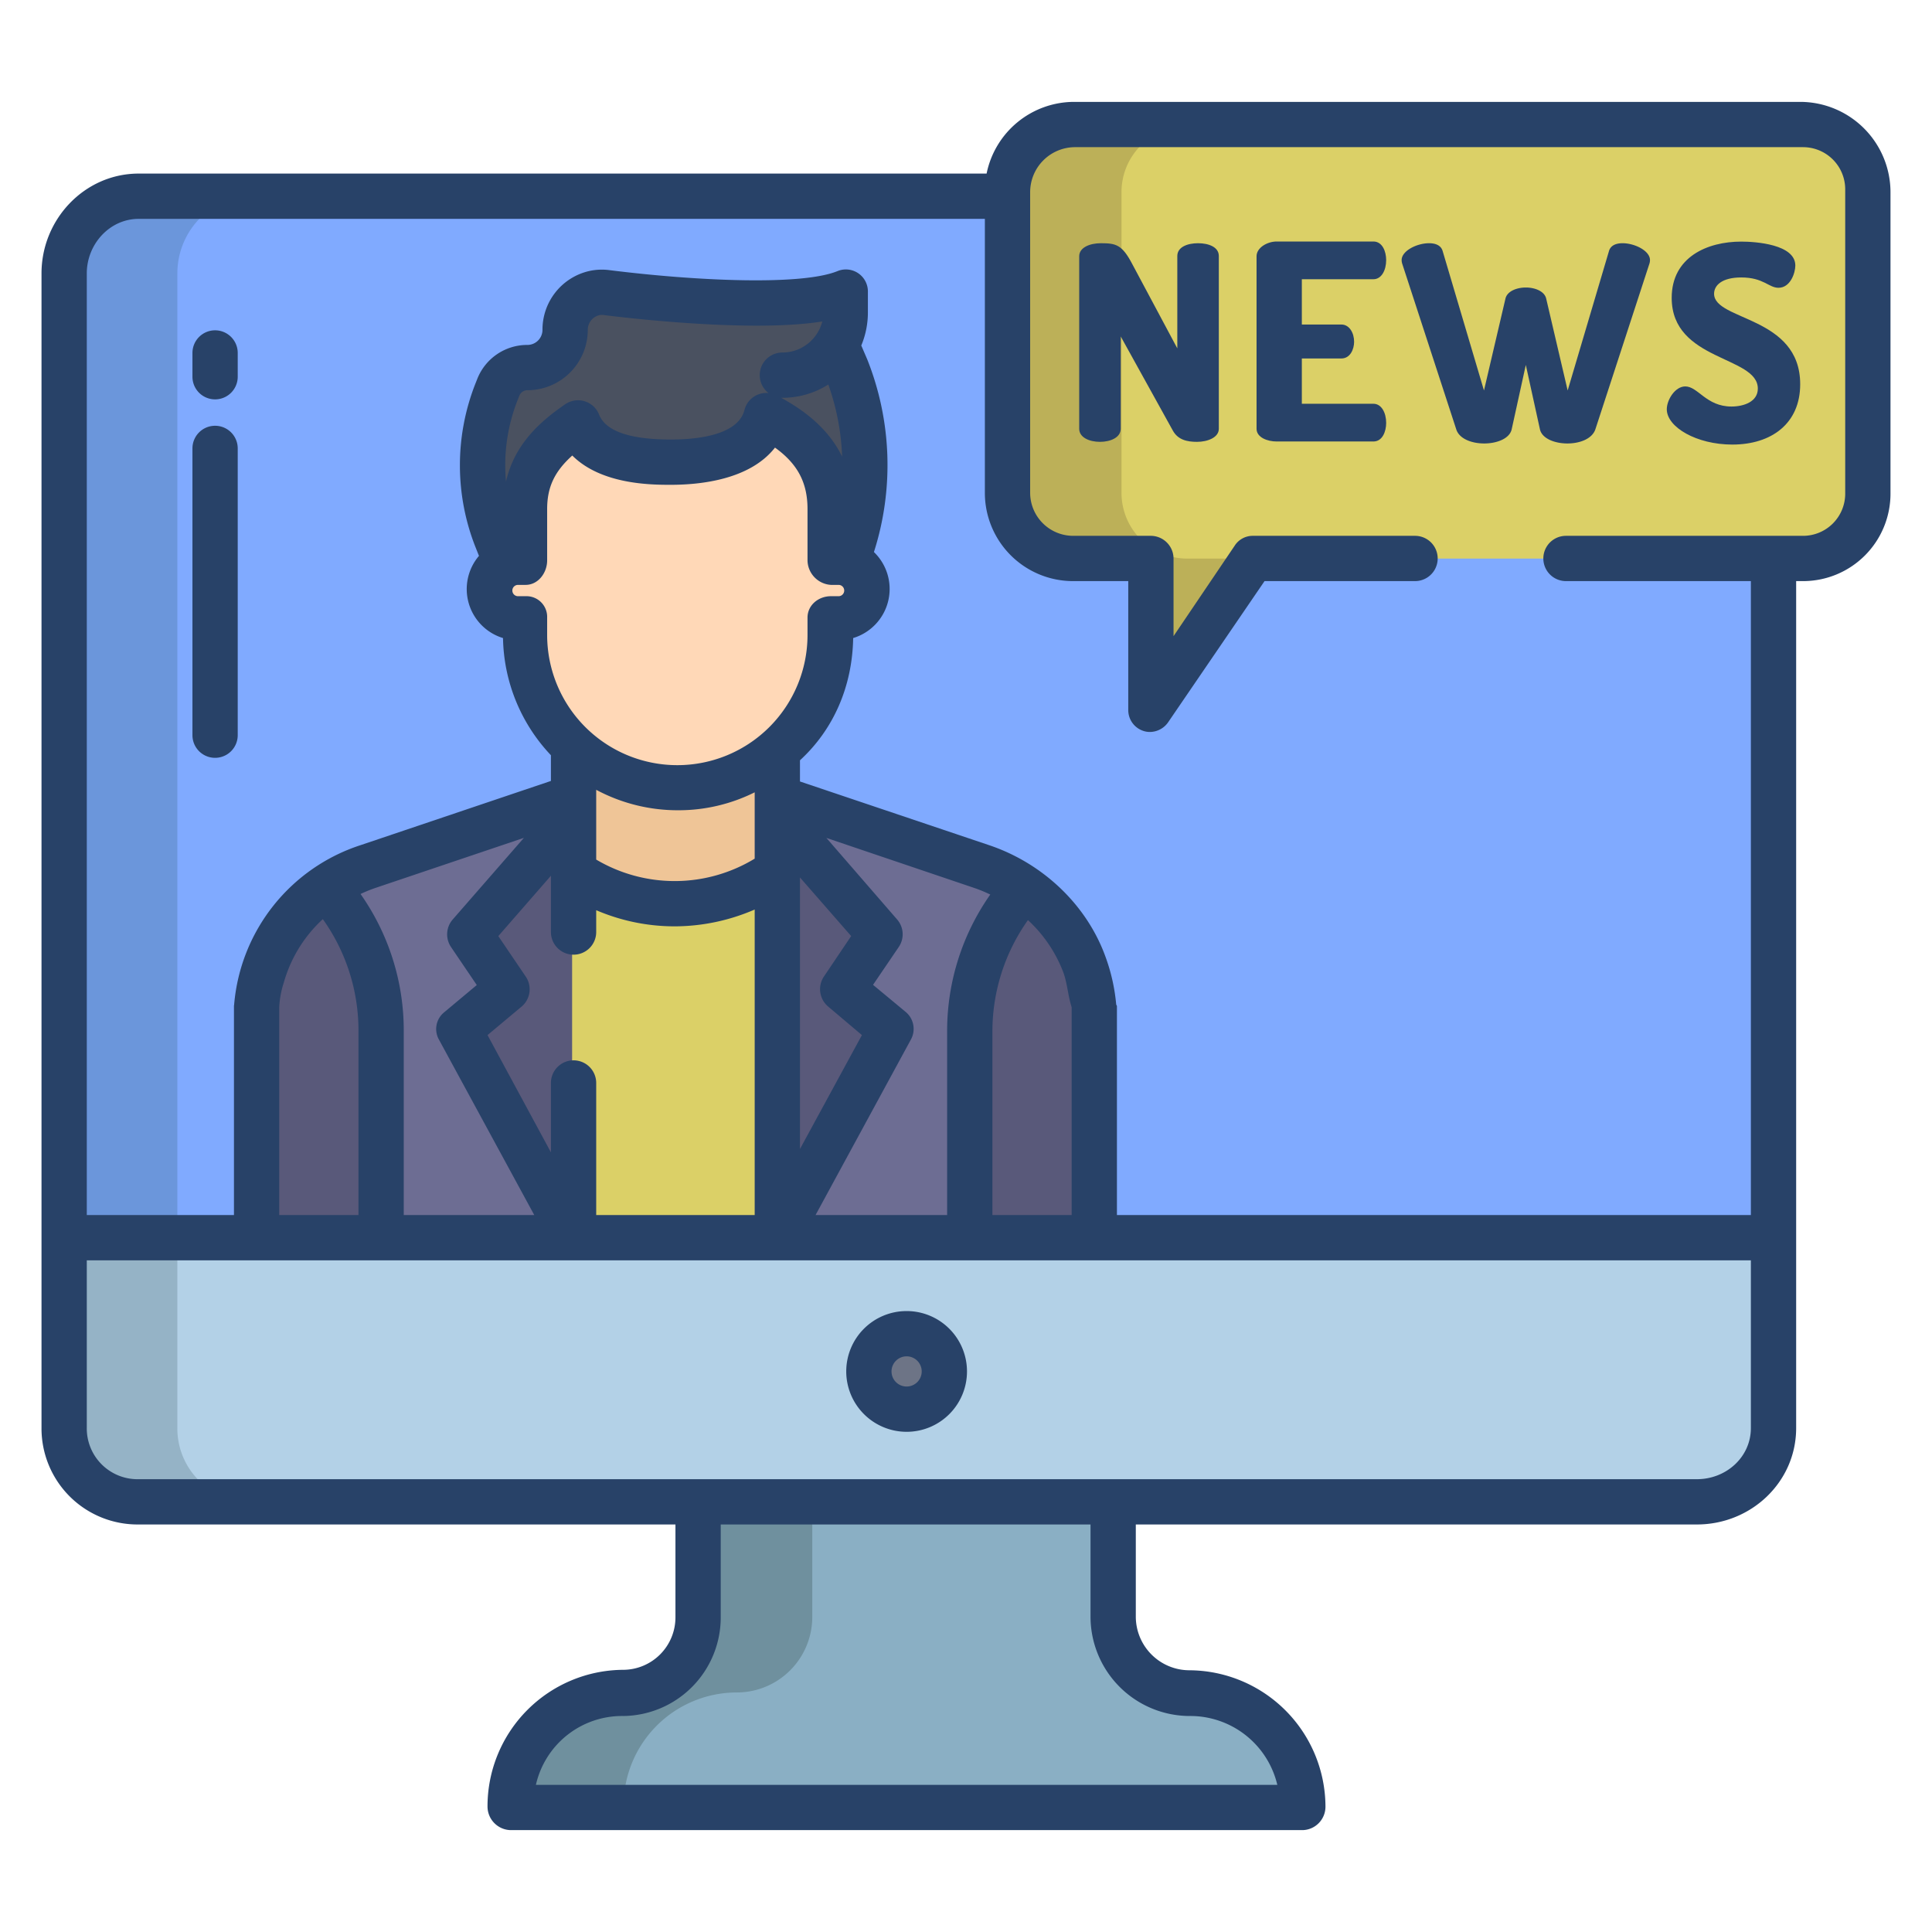 <?xml version="1.0"?>
<svg xmlns="http://www.w3.org/2000/svg" xmlns:xlink="http://www.w3.org/1999/xlink" xmlns:svgjs="http://svgjs.com/svgjs" version="1.1" width="512" height="512" x="0" y="0" viewBox="0 0 512 512" style="enable-background:new 0 0 512 512" xml:space="preserve" class=""><g><path xmlns="http://www.w3.org/2000/svg" d="m336.47 457.31a29.906 29.906 0 0 0 -21.21-8.79 20.007 20.007 0 0 1 -20-20v-32.08h-110v32.08a20.007 20.007 0 0 1 -20 20 30.011 30.011 0 0 0 -30 30h210a29.906 29.906 0 0 0 -8.79-21.21z" fill="#8aafc4" data-original="#8aafc4" style=""/><path xmlns="http://www.w3.org/2000/svg" d="m195.26 448.52a20.007 20.007 0 0 0 20-20v-32.08h-30v32.08a20.007 20.007 0 0 1 -20 20 30.011 30.011 0 0 0 -30 30h30a30.011 30.011 0 0 1 30-30z" fill="#6f909e" data-original="#6f909e" style=""/><path xmlns="http://www.w3.org/2000/svg" d="m287 52h-250.24c-11.04 0-19.76 9.4-19.76 20.44v255.56h453v-200z" fill="#80aaff" data-original="#80aaff" style=""/><path xmlns="http://www.w3.org/2000/svg" d="m477.83 33.48h-193.21a17.41 17.41 0 0 0 -17.41 17.41v79.73a17.41 17.41 0 0 0 17.41 17.41h19.99v39.95l27.34-39.95h145.88a17.417 17.417 0 0 0 17.41-17.41v-79.73a17.417 17.417 0 0 0 -17.41-17.41z" fill="#dbd067" data-original="#dbd067" style=""/><path xmlns="http://www.w3.org/2000/svg" d="m287.31 255.78a42.181 42.181 0 0 0 -15.78-20.45 44.107 44.107 0 0 0 -11.22-5.65l-54.12-18.27h-54.6l-54.1 18.25a44.566 44.566 0 0 0 -11 5.49 42.322 42.322 0 0 0 -17.03 23.64 42.926 42.926 0 0 0 -1.39 7.87v61.78h221.58v-61.78a43.164 43.164 0 0 0 -2.34-10.88z" fill="#6d6d93" data-original="#6d6d93" style="" class=""/><path xmlns="http://www.w3.org/2000/svg" d="m289.65 328.14v.3h-32.36v-55.49a56.78 56.78 0 0 1 14.24-37.62 42.181 42.181 0 0 1 15.78 20.45 43.164 43.164 0 0 1 2.34 10.88z" fill="#59597a" data-original="#59597a" style="" class=""/><path xmlns="http://www.w3.org/2000/svg" d="m223.35 262.17 9.87-14.55-27.03-31.16v111.68l.03.02 29.91-55.31z" fill="#59597a" data-original="#59597a" style="" class=""/><path xmlns="http://www.w3.org/2000/svg" d="m206.22 328.16-.15.28h-54.42l-.14-.26.08-.04v-97.35a47.12 47.12 0 0 0 54.56.03l.04-.03v97.35z" fill="#dbd067" data-original="#dbd067" style=""/><path xmlns="http://www.w3.org/2000/svg" d="m124.5 247.62 9.86 14.55-12.77 10.68 29.92 55.33.08-.04v-111.6z" fill="#59597a" data-original="#59597a" style="" class=""/><path xmlns="http://www.w3.org/2000/svg" d="m100.86 328.14v.3h-32.79v-61.78a42.926 42.926 0 0 1 1.39-7.87 42.322 42.322 0 0 1 17.03-23.64l.1.15a56.764 56.764 0 0 1 14.27 37.65z" fill="#59597a" data-original="#59597a" style="" class=""/><path xmlns="http://www.w3.org/2000/svg" d="m206.11 196.96-54.52-.65v34.48a47.12 47.12 0 0 0 54.56.03l.04-.03z" fill="#efc597" data-original="#efc597" style="" class=""/><path xmlns="http://www.w3.org/2000/svg" d="m151.59 197.31c-.15-.14-.29-.28-.44-.43a40.32 40.32 0 0 1 -11.85-28.6v-4.6h-2.02a7.582 7.582 0 0 1 -3.14-14.49 7.5 7.5 0 0 1 3.14-.68h2.02v-13.58c0-10.95 5.5-17.08 13.88-22.86l.06.14c3.26 8 13.03 10.27 24.59 10.27 12.53 0 22.98-3.3 25.28-12.35 5.08 2.68 9.35 5.81 12.36 9.8a24.021 24.021 0 0 1 4.74 15v13.58h2.02a7.33 7.33 0 0 1 2.16.32 7.582 7.582 0 0 1 -2.16 14.85h-2.02v4.6a40.451 40.451 0 0 1 -68.62 29.03z" fill="#ffd8b7" data-original="#ffd8b7" style="" class=""/><path xmlns="http://www.w3.org/2000/svg" d="m221.8 91.28 2.45 6.13a70.083 70.083 0 0 1 .14 51.42 7.33 7.33 0 0 0 -2.16-.32h-2.02v-13.58a24.021 24.021 0 0 0 -4.74-15c-3.01-3.99-7.28-7.12-12.36-9.8-2.3 9.05-12.75 12.35-25.28 12.35-11.56 0-21.33-2.27-24.59-10.27l-.06-.14c-8.38 5.78-13.88 11.91-13.88 22.86v13.58h-2.02a7.5 7.5 0 0 0 -3.14.68l-2.46-6.2a53.271 53.271 0 0 1 0-39.38l.38-.97a8.3 8.3 0 0 1 7.71-5.23 10 10 0 0 0 10-10 10.031 10.031 0 0 1 7.71-9.74 9.657 9.657 0 0 1 3.35-.12c7.18.89 48.87 5.78 63.42-.14v5.1a16.726 16.726 0 0 1 -2.45 8.76z" fill="#4a5160" data-original="#4a5160" style="" class=""/><path xmlns="http://www.w3.org/2000/svg" d="m468 328h-451v50.44a19.426 19.426 0 0 0 19.76 19.56h412.95c11.05 0 20.29-8.51 20.29-19.56v-50.44z" fill="#b3d1e7" data-original="#b3d1e7" style="" class=""/><circle xmlns="http://www.w3.org/2000/svg" cx="240.26" cy="363.44" fill="#6d7486" r="10" data-original="#6d7486" style="" class=""/><path xmlns="http://www.w3.org/2000/svg" d="m297.21 130.62v-79.73a17.41 17.41 0 0 1 17.41-17.41h-30a17.41 17.41 0 0 0 -17.41 17.41v79.73a17.41 17.41 0 0 0 17.41 17.41h19.99v39.95l27.34-39.95h-17.33a17.41 17.41 0 0 1 -17.41-17.41z" fill="#bcb058" data-original="#bcb058" style="" class=""/><path xmlns="http://www.w3.org/2000/svg" d="m47 72.44c0-11.04 8.72-20.44 19.76-20.44h-30c-11.04 0-19.76 9.4-19.76 20.44v255.56h30z" fill="#6b96db" data-original="#6b96db" style=""/><path xmlns="http://www.w3.org/2000/svg" d="m47 378.44v-50.44h-30v50.44a19.426 19.426 0 0 0 19.76 19.56h30a19.426 19.426 0 0 1 -19.76-19.56z" fill="#95b3c6" data-original="#95b3c6" style=""/><g xmlns="http://www.w3.org/2000/svg" fill="#284268"><path d="m240.262 379.444a16 16 0 1 0 -16-16 16.019 16.019 0 0 0 16 16zm0-20a4 4 0 1 1 -4 4 4 4 0 0 1 4-4z" fill="#284268" data-original="#284268" style=""/><path d="m57 87.538a6 6 0 0 0 -6 6v6.3a6 6 0 0 0 12 0v-6.3a6 6 0 0 0 -6-6z" fill="#284268" data-original="#284268" style=""/><path d="m57 112.833a6 6 0 0 0 -6 6v76a6 6 0 0 0 12 0v-76a6 6 0 0 0 -6-6z" fill="#284268" data-original="#284268" style=""/><path d="m317.5 64.455c-2.809 0-5.5 1.008-5.5 3.384v24.483l-11.89-22.25c-2.736-5.257-4.355-5.617-8.387-5.617-2.808 0-5.723 1.08-5.723 3.457v45.723c0 2.3 2.692 3.457 5.5 3.457s5.5-1.152 5.5-3.457v-24.482l13.792 24.914c1.368 2.521 3.835 3.025 6.428 3.025 2.808 0 5.78-1.152 5.78-3.457v-45.8c0-2.372-2.691-3.38-5.5-3.38z" fill="#284268" data-original="#284268" style=""/><path d="m363.965 74c2.16 0 3.385-2.408 3.385-5.072 0-2.3-1.008-4.928-3.385-4.928h-25.634c-2.448 0-5.331 1.607-5.331 3.912v45.723c0 2.3 2.883 3.365 5.331 3.365h25.634c2.377 0 3.385-2.624 3.385-4.928 0-2.664-1.225-5.072-3.385-5.072h-18.965v-12h10.469c2.376 0 3.384-2.484 3.384-4.428 0-2.3-1.224-4.572-3.384-4.572h-10.469v-12z" fill="#284268" data-original="#284268" style=""/><path d="m429.991 64.455c-1.729 0-3.169.576-3.6 2.088l-10.945 36.939-5.688-24.337c-.432-1.945-2.952-2.953-5.4-2.953s-4.968 1.008-5.4 2.953l-5.689 24.337-10.947-36.939c-.432-1.512-1.872-2.088-3.6-2.088-3.24 0-7.273 2.016-7.273 4.464a3.2 3.2 0 0 0 .144.937l14.33 43.923c.792 2.521 4.1 3.745 7.416 3.745 3.241 0 6.7-1.224 7.273-3.745l3.744-17.065 3.745 17.065c.576 2.521 4.032 3.745 7.272 3.745 3.313 0 6.553-1.224 7.417-3.745l14.329-43.923a3.2 3.2 0 0 0 .144-.937c0-2.448-4.032-4.464-7.272-4.464z" fill="#284268" data-original="#284268" style=""/><path d="m454.25 77.849c0-2.233 2.089-4.321 7.2-4.321 5.9 0 7.273 2.736 9.865 2.736 3.168 0 4.465-3.96 4.465-5.9 0-5.617-10.513-6.337-14.33-6.337-9 0-18.433 4.1-18.433 14.906 0 16.849 22.826 15.337 22.826 24.05 0 3.456-3.673 4.752-6.985 4.752-6.7 0-8.857-5.329-12.241-5.329-2.736 0-4.9 3.6-4.9 6.049 0 4.753 7.92 9.361 17.353 9.361 10.441 0 18-5.617 18-15.985.007-18.15-22.82-16.782-22.82-23.982z" fill="#284268" data-original="#284268" style=""/><path d="m477.107 27h-192.486a23.71 23.71 0 0 0 -23.161 19h-224.698c-14.336 0-25.762 12.107-25.762 26.444v306a25.451 25.451 0 0 0 25.762 25.556h142.238v24.519a13.9 13.9 0 0 1 -13.869 14 36.19 36.19 0 0 0 -35.934 36.24 6.266 6.266 0 0 0 6.065 6.241h210a6.21 6.21 0 0 0 6-6.241 36.256 36.256 0 0 0 -36.131-36.12 14.232 14.232 0 0 1 -14.131-14.12v-24.519h148.714c14.336 0 26.286-11.22 26.286-25.556v-224.444h1.826a23.174 23.174 0 0 0 23.174-23.174v-79.933a23.963 23.963 0 0 0 -23.893-23.893zm-161.976 427.759a23.69 23.69 0 0 1 23.369 18.241h-196.479a23.4 23.4 0 0 1 23.11-18.241 26.124 26.124 0 0 0 25.869-26.24v-24.519h98v24.519a26.348 26.348 0 0 0 26.131 26.24zm148.869-76.315c0 7.72-6.566 13.556-14.286 13.556h-412.952a13.44 13.44 0 0 1 -13.762-13.556v-44.444h441zm-390-56.444v-55.083a25.088 25.088 0 0 1 1.214-6.535 36.1 36.1 0 0 1 10.34-16.8 50.831 50.831 0 0 1 9.446 29.367v49.051zm78-69a6 6 0 0 0 6-6v-5.789a52.674 52.674 0 0 0 20.791 4.28 53.5 53.5 0 0 0 21.209-4.455v80.964h-42v-35a6 6 0 0 0 -12 0v18.38l-16.8-31.07 9.01-7.535a6 6 0 0 0 1.119-7.968l-7.271-10.731 13.942-15.99v14.914a6 6 0 0 0 6 6zm-12.7-95h-2.022a1.5 1.5 0 1 1 0-3h2.022c3.314 0 5.7-3.176 5.7-6.489v-13.577c0-5.83 1.939-9.963 6.663-14.215 7.756 7.76 21.127 7.76 26.091 7.76 8.132 0 21.044-1.446 27.627-9.86 6.1 4.394 8.619 9.4 8.619 16.315v13.577a6.614 6.614 0 0 0 6.205 6.489h2.023a1.5 1.5 0 1 1 0 3h-2.023c-3.313 0-6.205 2.367-6.205 5.68v4.595a34.5 34.5 0 0 1 -69 0v-4.595a5.484 5.484 0 0 0 -5.7-5.68zm68.036-64.578a5.995 5.995 0 0 0 -3.665 10.743 5.973 5.973 0 0 0 -6.379 4.484c-1.733 6.813-12.939 7.83-19.464 7.83-10.842 0-17.243-2.19-19.025-6.511l-.037-.093a6 6 0 0 0 -8.985-2.742c-6.657 4.584-13.43 10.561-15.689 20.5a47.127 47.127 0 0 1 3.16-21.806l.384-.965a2.285 2.285 0 0 1 2.135-1.448 16.018 16.018 0 0 0 16-16 3.98 3.98 0 0 1 3.079-3.894 3.541 3.541 0 0 1 1.234-.017c3.515.44 16.023 1.923 29.421 2.528 12 .542 21.4.268 28.41-.839a10.931 10.931 0 0 1 -10.578 8.23zm12.178 8.481a63.947 63.947 0 0 1 3.657 19.11c-3.783-7.768-10.453-12.464-16.185-15.609.117.007.232.018.35.018a22.761 22.761 0 0 0 12.179-3.522zm20.46 166.235-8.611-7.145 6.821-10.039a5.98 5.98 0 0 0 -.435-7.283l-18.749-21.616 39.327 13.308a37.515 37.515 0 0 1 4.105 1.7 62.871 62.871 0 0 0 -11.432 35.886v49.051h-34.87l25.27-46.516a5.848 5.848 0 0 0 -1.425-7.346zm-14.406-20.072-7.23 10.741a6.008 6.008 0 0 0 1.166 7.968l8.914 7.535-16.418 30.19v-71.966zm-25.568-38.094v17.58a40.821 40.821 0 0 1 -42 .244v-18.489a45.784 45.784 0 0 0 21.657 5.42 45.185 45.185 0 0 0 20.343-4.755zm-80.025 33.7a6 6 0 0 0 -.445 7.309l6.821 10.066-8.611 7.2a5.7 5.7 0 0 0 -1.428 7.235l25.273 46.518h-34.585v-49.051a62.8 62.8 0 0 0 -11.454-36.033 38.074 38.074 0 0 1 3.857-1.575l39.434-13.3zm143.025 78.328v-49.051a50.972 50.972 0 0 1 9.416-29.112 36.334 36.334 0 0 1 9.412 13.948c1.045 2.944 1.172 6.015 2.172 9.132v55.083zm226-191.174a11.174 11.174 0 0 1 -11.174 11.174h-62.826a6 6 0 0 0 0 12h49v168h-168v-55.342c0-.167-.182-.333-.2-.5a49.426 49.426 0 0 0 -2.755-12.389c-4.9-13.8-16.528-24.93-30.868-29.773l-50.177-16.896v-5.612c9-8.264 13.882-19.719 14.1-32.4a13.583 13.583 0 0 0 5.5-22.789 75.687 75.687 0 0 0 -1.793-51.108l-1.56-3.626a22.71 22.71 0 0 0 1.753-9.053v-5.1a5.836 5.836 0 0 0 -8.076-5.557c-9.485 3.857-37.145 2.649-60.381-.261a15.4 15.4 0 0 0 -5.45.241 15.925 15.925 0 0 0 -12.329 15.575 4 4 0 0 1 -4 4 14.222 14.222 0 0 0 -13.283 9.012l-.383.966a59.041 59.041 0 0 0 0 43.823l.835 2.1a13.567 13.567 0 0 0 6.371 21.781 46.283 46.283 0 0 0 12.696 31.052v6.816l-50.432 17.01a48.734 48.734 0 0 0 -33.513 42.189c-.015.166-.055.332-.055.5v55.341h-39v-249.556c0-7.72 6.042-14.444 13.762-14.444h224.238v72.618a23.383 23.383 0 0 0 23.382 23.382h14.618v34.125a5.811 5.811 0 0 0 3.99 5.572 5.417 5.417 0 0 0 1.717.282 5.929 5.929 0 0 0 4.9-2.627l25.509-37.352h39.884a6 6 0 0 0 0-12h-43.048a5.673 5.673 0 0 0 -4.757 2.626l-16.195 23.962v-20.559a6.047 6.047 0 0 0 -6.029-6.029h-20.589a11.416 11.416 0 0 1 -11.382-11.382v-79.725a11.928 11.928 0 0 1 11.893-11.893h192.933a11.174 11.174 0 0 1 11.174 11.174z" fill="#284268" data-original="#284268" style=""/></g></g></svg>
